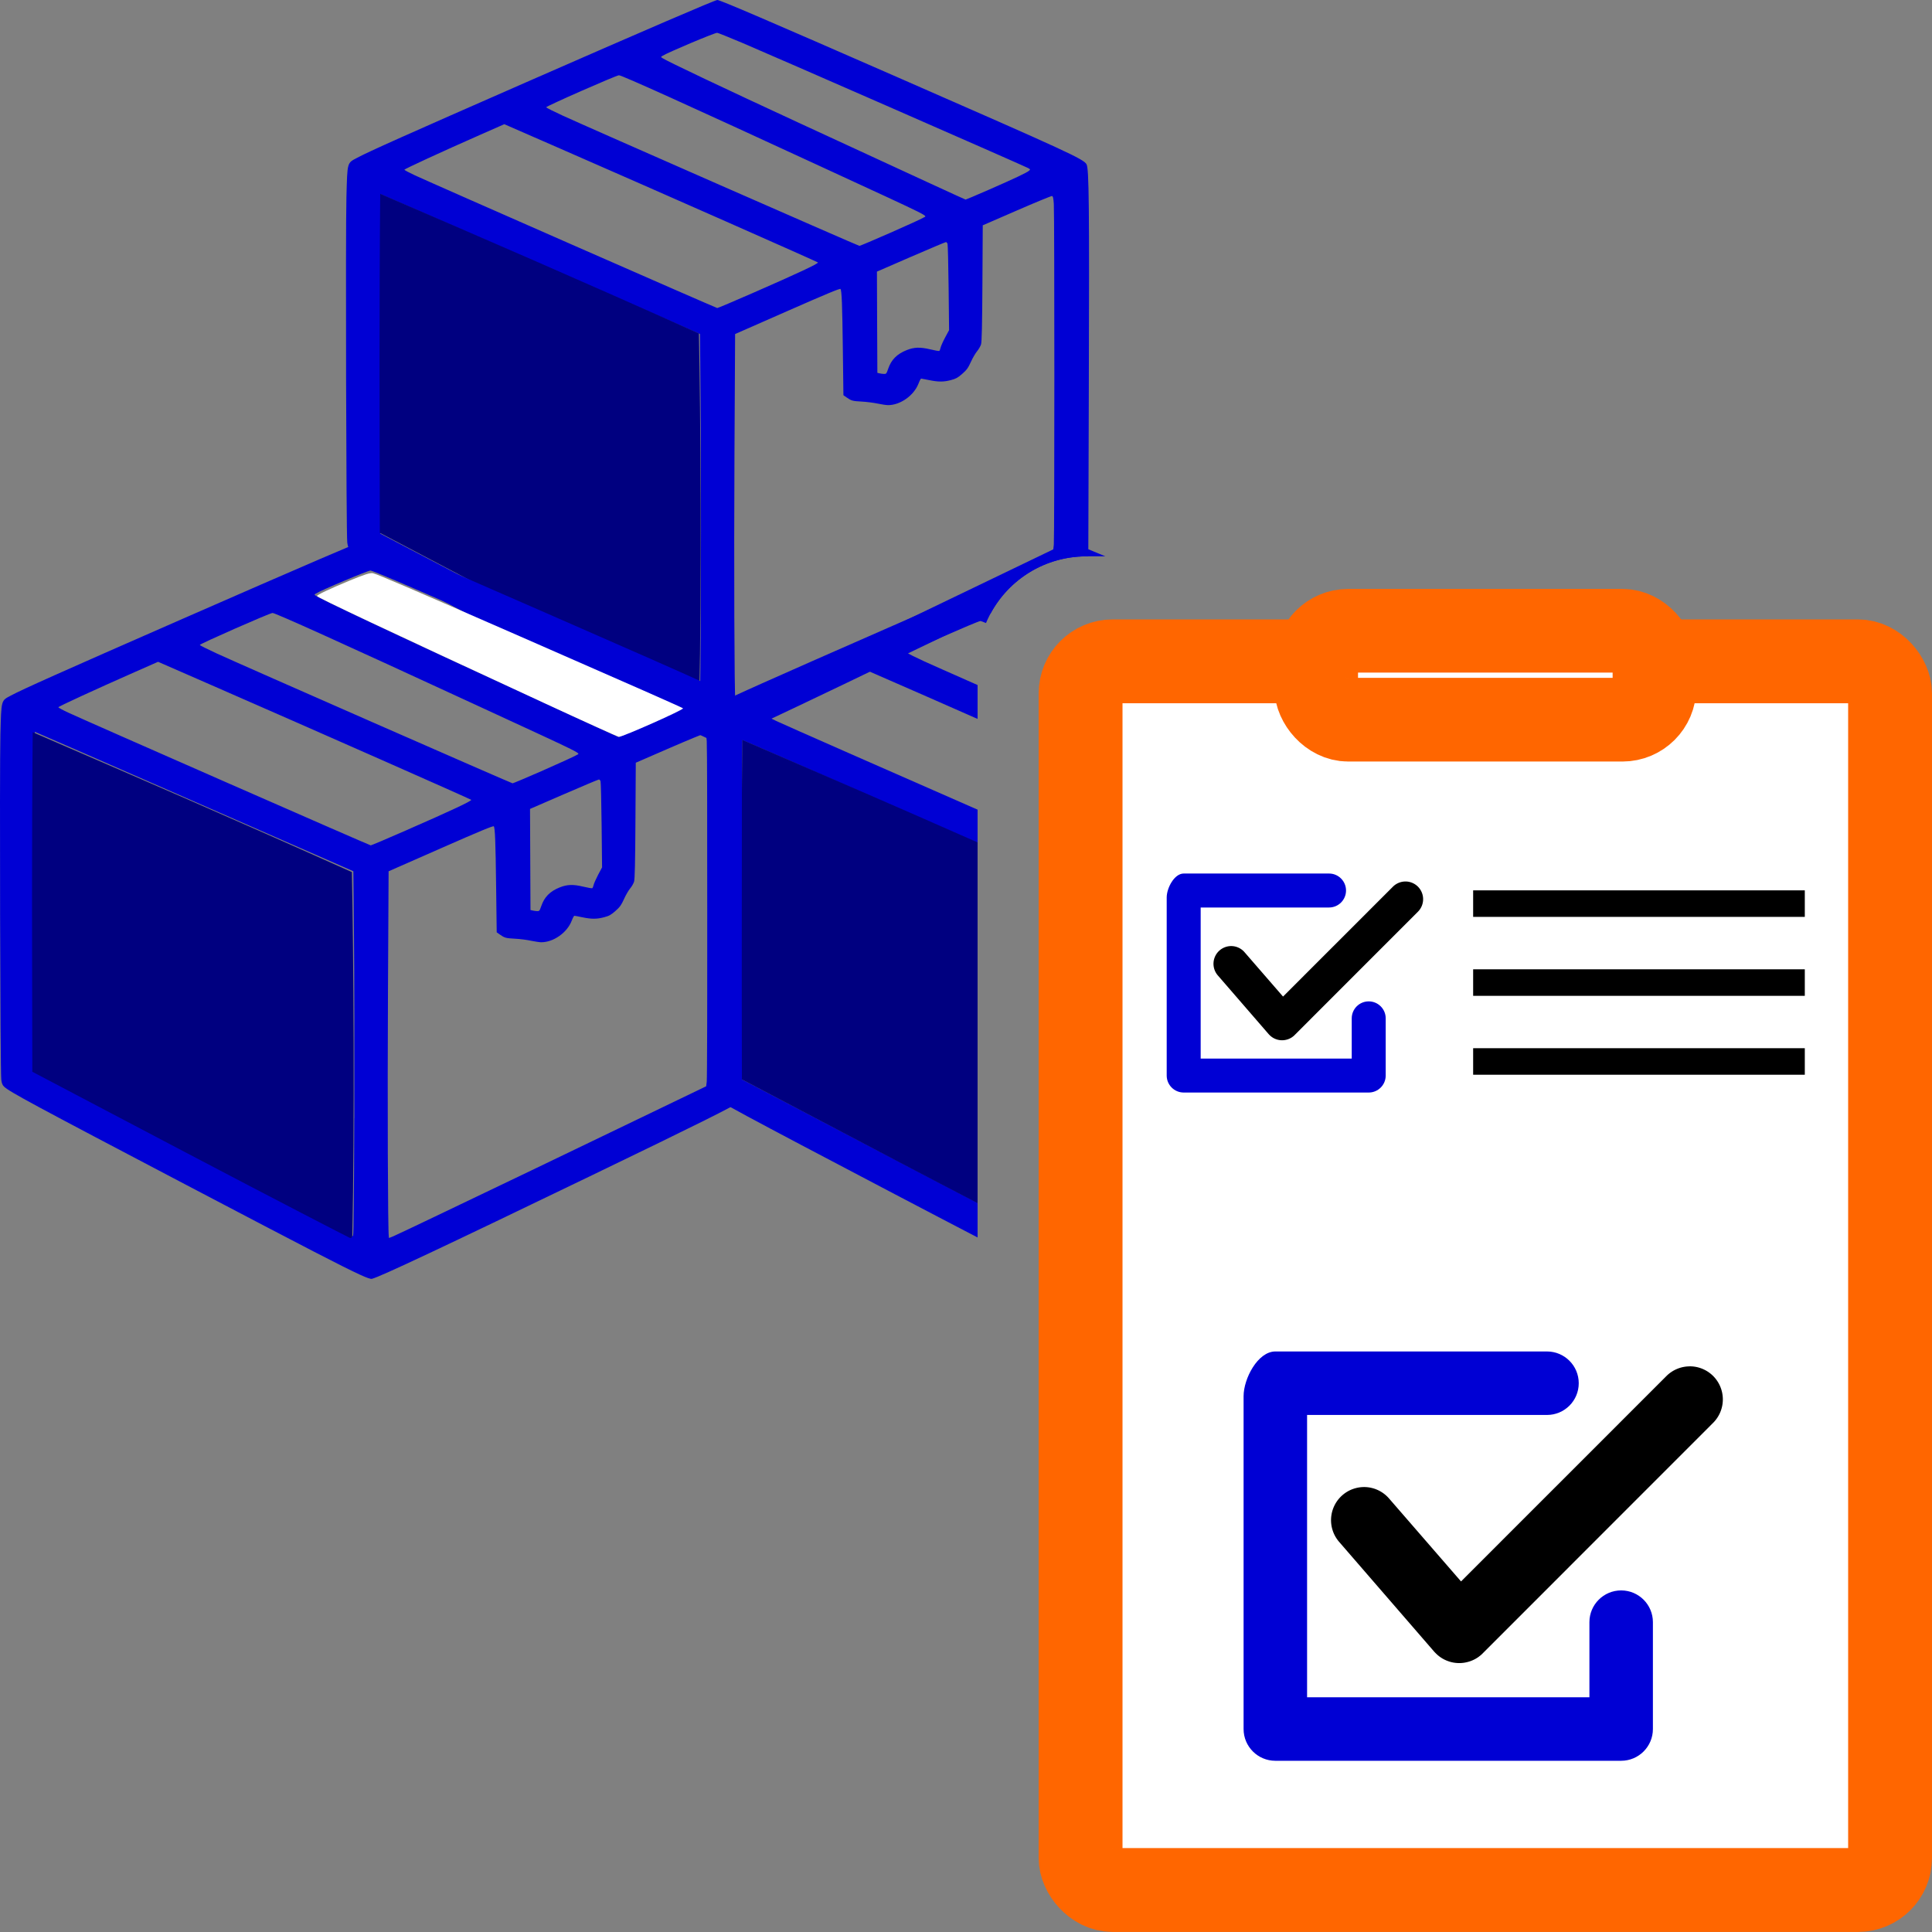 <?xml version="1.0" encoding="UTF-8" standalone="no"?>
<svg
   sodipodi:docname="Icon_Stock Opname_2.svg"
   inkscape:version="1.1 (c68e22c387, 2021-05-23)"
   id="svg8"
   version="1.1"
   viewBox="0 0 33.867 33.867"
   height="33.867mm"
   width="33.867mm"
   xmlns:inkscape="http://www.inkscape.org/namespaces/inkscape"
   xmlns:sodipodi="http://sodipodi.sourceforge.net/DTD/sodipodi-0.dtd"
   xmlns="http://www.w3.org/2000/svg"
   xmlns:svg="http://www.w3.org/2000/svg"
   xmlns:rdf="http://www.w3.org/1999/02/22-rdf-syntax-ns#"
   xmlns:cc="http://creativecommons.org/ns#"
   xmlns:dc="http://purl.org/dc/elements/1.1/">
  <rect x="0" y="0" width="33.867" height="33.867" fill="#808080" stroke="none"/>
  <defs
     id="defs2">
    <linearGradient
       id="linearGradient2783"
       inkscape:swatch="solid">
      <stop
         id="stop2781"
         offset="0"
         style="stop-color:#000000;stop-opacity:1;" />
    </linearGradient>
  </defs>
  <sodipodi:namedview
     inkscape:window-maximized="1"
     inkscape:window-y="492"
     inkscape:window-x="-11"
     inkscape:window-height="987"
     inkscape:window-width="1920"
     inkscape:guide-bbox="true"
     showguides="false"
     showgrid="false"
     inkscape:document-rotation="0"
     inkscape:current-layer="layer1"
     inkscape:document-units="mm"
     inkscape:cy="26.693281"
     inkscape:cx="110.30866"
     inkscape:zoom="2.8284271"
     inkscape:pageshadow="2"
     inkscape:pageopacity="0.0"
     borderopacity="1.0"
     bordercolor="#666666"
     pagecolor="#ffffff"
     id="base"
     units="mm"
     inkscape:pagecheckerboard="false"
     width="33.867mm">
    <sodipodi:guide
       position="0,33.867"
       orientation="0,128"
       id="guide38257" />
    <sodipodi:guide
       position="33.867,33.867"
       orientation="128,0"
       id="guide38259" />
    <sodipodi:guide
       position="33.867,0"
       orientation="0,-128"
       id="guide38261" />
    <sodipodi:guide
       position="0,0"
       orientation="-128,0"
       id="guide38263" />
    <sodipodi:guide
       position="85.612,13.225"
       orientation="0,-1"
       id="guide47007" />
    <sodipodi:guide
       position="84.359,13.922"
       orientation="1,0"
       id="guide47009" />
    <sodipodi:guide
       position="84.359,5.055"
       orientation="0,-1"
       id="guide47161" />
    <sodipodi:guide
       position="92.529,5.055"
       orientation="1,0"
       id="guide47163" />
    <sodipodi:guide
       position="12.992,14.581"
       orientation="1,0"
       id="guide58785" />
    <sodipodi:guide
       position="12.992,14.581"
       orientation="0,-1"
       id="guide58787" />
    <sodipodi:guide
       position="12.992,11.259"
       orientation="0,-1"
       id="guide72057" />
  </sodipodi:namedview>
  <g
     transform="translate(-17.176,-15.39)"
     id="layer1"
     inkscape:groupmode="layer"
     inkscape:label="Layer 1">
    <g
       id="path1278" />
    <g
       id="path1280" />
    <g
       id="path1282" />
    <g
       id="path1284" />
    <g
       id="g21316"
       transform="translate(-45.614,6.315)" />
    <path
       style="fill:#ffffff;fill-opacity:1;stroke:#0000d4;stroke-width:0.12;stroke-linecap:round;stroke-linejoin:round;stroke-miterlimit:4;stroke-dasharray:none;stroke-dashoffset:3.118;stroke-opacity:1;paint-order:markers stroke fill"
       d="m 36.685,35.935 c -0.008,-0.693 -0.007,-2.133 0.003,-3.201 l 0.018,-1.941 0.702,-0.308 c 0.91,-0.399 1.1,-0.477 1.117,-0.46 0.012,0.012 0.043,1.094 0.048,1.693 0.002,0.153 0.002,0.156 0.077,0.202 0.053,0.033 0.134,0.052 0.276,0.066 0.11,0.011 0.257,0.03 0.326,0.043 0.069,0.013 0.157,0.017 0.195,0.009 0.189,-0.041 0.375,-0.191 0.454,-0.368 l 0.039,-0.088 0.177,0.028 c 0.31,0.05 0.532,-0.031 0.656,-0.237 0.03,-0.05 0.095,-0.159 0.144,-0.242 l 0.09,-0.151 0.013,-1.033 c 0.007,-0.568 0.022,-1.042 0.032,-1.052 0.026,-0.026 1.128,-0.497 1.163,-0.497 0.022,0 0.031,0.176 0.042,0.814 0.018,1.045 0.018,3.601 2.1e-5,4.581 l -0.014,0.759 -1.385,0.666 c -2.96,1.424 -4.048,1.943 -4.117,1.965 -0.039,0.012 -0.041,-0.028 -0.055,-1.247 z"
       id="path59365" />
    <path
       style="fill:#ffffff;fill-opacity:1;stroke:#0000d4;stroke-width:0.12;stroke-linecap:round;stroke-linejoin:round;stroke-miterlimit:4;stroke-dasharray:none;stroke-dashoffset:3.118;stroke-opacity:1;paint-order:markers stroke fill"
       d="m 39.18,30.584 v -0.882 l 0.595,-0.256 c 0.328,-0.141 0.602,-0.249 0.611,-0.241 0.008,0.008 0.019,0.351 0.023,0.762 l 0.008,0.747 -0.083,0.181 c -0.07,0.152 -0.09,0.179 -0.126,0.17 -0.231,-0.055 -0.352,-0.061 -0.465,-0.024 -0.187,0.061 -0.293,0.147 -0.361,0.294 -0.055,0.118 -0.066,0.129 -0.13,0.129 l -0.07,2.25e-4 z"
       id="path59367" />
    <g
       id="g81963">
      <g
         id="g81899">
        <g
           id="g81871">
          <path
             id="path78664"
             style="fill:#0000d4;fill-opacity:1;stroke-width:0.054"
             d="M 47.451 0 C 47.273 0.012 42.766 1.951 34.822 5.434 C 26.836 8.935 24.385 10.03 23.615 10.443 C 22.95 10.8 22.981 10.688 22.916 13.021 C 22.853 15.271 22.901 35.366 22.971 35.887 C 23.004 36.139 23.051 36.256 23.158 36.357 C 23.527 36.706 25.001 37.499 35.281 42.896 C 43.519 47.221 45.612 48.304 46.705 48.803 C 47.206 49.031 47.448 49.116 47.537 49.094 C 48.082 48.957 52.244 46.998 62.135 42.223 C 63.469 41.579 64.505 41.076 65.529 40.578 C 66.745 38.326 69.124 36.803 71.873 36.803 L 71.99 36.803 L 72.025 25.443 C 72.062 13.534 72.037 11.172 71.873 10.869 C 71.685 10.523 70.642 10.043 59.441 5.141 C 50.72 1.324 47.61 -0.011 47.451 0 z M 47.441 2.17 C 47.486 2.17 48.224 2.466 49.082 2.828 C 50.86 3.578 67.68 10.942 67.977 11.102 C 68.167 11.204 68.169 11.209 68.062 11.299 C 67.906 11.431 67.112 11.806 65.406 12.553 C 64.585 12.912 63.893 13.204 63.869 13.201 C 63.83 13.197 60.674 11.743 52.906 8.154 C 47.907 5.844 44.159 4.066 43.82 3.844 C 43.707 3.769 43.707 3.77 43.818 3.697 C 44.158 3.477 47.258 2.17 47.441 2.17 z M 40.943 4.979 C 41.135 4.979 45.401 6.907 54.396 11.061 C 62.046 14.592 61.322 14.23 61.066 14.406 C 60.981 14.465 60.014 14.907 58.918 15.389 C 57.822 15.871 56.891 16.264 56.85 16.264 C 56.767 16.262 38.95 8.441 37.232 7.652 C 36.635 7.378 36.139 7.128 36.127 7.098 C 36.102 7.033 40.771 4.979 40.943 4.979 z M 33.359 8.215 L 37.072 9.836 C 43.674 12.72 54.109 17.332 54.109 17.363 C 54.109 17.454 52.783 18.075 49.826 19.369 C 48.557 19.924 47.487 20.378 47.447 20.377 C 47.372 20.376 28.609 12.14 27.432 11.592 C 27.056 11.417 26.75 11.253 26.752 11.227 C 26.755 11.175 29.223 10.038 31.799 8.902 L 33.359 8.215 z M 25.199 12.854 C 25.219 12.854 29.975 14.934 35.768 17.475 L 46.301 22.094 L 46.342 26.414 C 46.365 28.791 46.375 34.201 46.363 38.436 C 46.349 43.421 46.32 46.166 46.283 46.221 C 46.231 46.298 46.198 46.29 45.912 46.146 C 44.978 45.679 39.899 43.03 32.973 39.398 L 25.162 35.303 L 25.162 24.078 C 25.162 17.905 25.18 12.854 25.199 12.854 z M 69.586 12.967 C 69.653 12.978 69.681 13.092 69.709 13.482 C 69.756 14.137 69.756 35.605 69.709 36.021 L 69.674 36.34 L 65.459 38.369 C 59.888 41.053 55.839 42.997 52.447 44.615 C 48.187 46.648 48.674 46.435 48.643 46.301 C 48.577 46.023 48.546 37.372 48.584 30.064 L 48.627 22.096 L 52.088 20.574 C 54.71 19.421 55.563 19.067 55.598 19.117 C 55.682 19.236 55.715 20.105 55.754 23.148 L 55.791 26.143 L 55.998 26.287 C 56.318 26.511 56.394 26.532 57.006 26.564 C 57.321 26.581 57.795 26.642 58.057 26.697 C 58.319 26.753 58.63 26.799 58.748 26.799 C 59.558 26.799 60.46 26.156 60.76 25.369 C 60.828 25.189 60.906 25.043 60.934 25.043 C 60.961 25.043 61.197 25.088 61.459 25.143 C 62.068 25.27 62.428 25.27 62.914 25.139 C 63.244 25.05 63.359 24.986 63.656 24.725 C 63.953 24.464 64.04 24.342 64.223 23.939 C 64.342 23.677 64.527 23.361 64.633 23.234 C 64.739 23.108 64.856 22.903 64.895 22.781 C 64.945 22.619 64.97 21.528 64.986 18.732 L 65.008 14.904 L 67.254 13.928 C 68.489 13.391 69.538 12.959 69.586 12.967 z M 62.572 16.014 C 62.609 16.014 62.657 16.065 62.678 16.127 C 62.7 16.189 62.733 17.5 62.75 19.039 L 62.781 21.838 L 62.52 22.324 C 62.376 22.592 62.24 22.896 62.219 23 C 62.197 23.104 62.158 23.2 62.131 23.215 C 62.104 23.229 61.829 23.181 61.521 23.107 C 60.861 22.95 60.463 22.965 59.971 23.162 C 59.327 23.42 58.956 23.796 58.75 24.4 C 58.643 24.716 58.622 24.741 58.479 24.736 C 58.393 24.733 58.259 24.717 58.18 24.697 L 58.037 24.662 L 58.021 21.314 L 58.008 17.967 L 60.256 16.99 C 61.493 16.454 62.536 16.014 62.572 16.014 z "
             transform="matrix(0.265,0,0,0.265,17.176,15.39)" />
          <path
             style="fill:#000080;fill-opacity:1;stroke:none;stroke-width:0.48;stroke-linecap:round;stroke-linejoin:round;stroke-miterlimit:4;stroke-dasharray:none;stroke-dashoffset:3.118;stroke-opacity:1;paint-order:markers stroke fill"
             d="m 26.547,26.158 -2.713,-1.428 c -0.004,-1.97 -0.012,-3.964 0.007,-5.943 1.936,0.837 3.541,1.531 5.586,2.448 0.03,1.354 0.049,4.487 0.007,6.36 -0.003,0.041 -0.02,0.048 -0.044,0.042 -0.012,-0.003 -1.329,-0.682 -2.843,-1.479 z"
             id="path78666"
             sodipodi:nodetypes="sccccsss" />
          <g
             id="g78638"
             transform="translate(35.336,6.882)">
            <path
               id="path1267-9-05-3"
               style="fill:#0000d4;fill-opacity:1;stroke-width:0.054"
               d="M 71.365 36.104 C 71.187 36.115 66.678 38.055 58.734 41.537 C 50.748 45.038 48.299 46.134 47.529 46.547 C 46.864 46.904 46.895 46.792 46.83 49.125 C 46.767 51.375 46.815 71.469 46.885 71.99 C 46.918 72.243 46.965 72.358 47.072 72.459 C 47.441 72.808 48.913 73.603 59.193 79 C 61.879 80.41 63.108 81.049 64.666 81.861 L 64.666 79.572 C 62.515 78.449 59.977 77.123 56.887 75.502 L 49.076 71.406 L 49.076 60.182 C 49.076 54.008 49.092 48.957 49.111 48.957 C 49.131 48.957 53.889 51.037 59.682 53.578 L 64.666 55.764 L 64.666 53.562 C 59.095 51.122 52.064 48.03 51.346 47.695 C 50.97 47.52 50.664 47.357 50.666 47.33 C 50.669 47.279 53.135 46.142 55.711 45.006 L 57.273 44.318 L 60.984 45.939 C 62.09 46.422 63.413 47.009 64.666 47.559 L 64.666 45.318 C 62.947 44.559 61.547 43.94 61.146 43.756 C 60.549 43.482 60.051 43.232 60.039 43.201 C 60.014 43.136 64.685 41.082 64.857 41.082 C 64.885 41.082 65.023 41.135 65.223 41.217 C 66.31 38.619 68.872 36.803 71.873 36.803 L 73.115 36.803 C 72.084 36.368 71.425 36.1 71.365 36.104 z "
               transform="matrix(0.265,0,0,0.265,-18.16,8.507)" />
            <path
               id="path72673"
               style="opacity:1;fill:#000080;fill-opacity:1;stroke:none;stroke-width:1.815;stroke-linecap:round;stroke-linejoin:round;stroke-miterlimit:4;stroke-dasharray:none;stroke-dashoffset:3.118;stroke-opacity:1;paint-order:markers stroke fill"
               d="M 49.102 48.945 C 49.028 56.425 49.063 63.962 49.076 71.406 L 59.332 76.803 C 61.367 77.873 63.008 78.728 64.666 79.592 L 64.666 55.727 C 59.364 53.382 54.584 51.316 49.102 48.945 z "
               transform="matrix(0.265,0,0,0.265,-18.16,8.507)" />
          </g>
          <g
             id="g79350"
             transform="translate(1.587)">
            <g
               id="g78662"
               transform="translate(21.366,6.758)">
              <path
                 sodipodi:nodetypes="ssscscssssccsssscsccscscsscssssscssssccssccccccccssscssscccsssssccssscccscccssscscssssssssssssscssscscss"
                 id="path78658"
                 d="m 0.524,30.972 c -0.289,-0.132 -0.843,-0.418 -3.023,-1.562 -2.72,-1.428 -3.11,-1.638 -3.207,-1.73 -0.028,-0.027 -0.041,-0.057 -0.049,-0.124 -0.018,-0.138 -0.031,-5.454 -0.015,-6.05 0.017,-0.617 0.009,-0.588 0.185,-0.682 0.204,-0.109 0.852,-0.399 2.965,-1.325 2.102,-0.921 3.294,-1.434 3.342,-1.438 0.042,-0.003 0.865,0.35 3.172,1.36 2.964,1.297 3.24,1.424 3.289,1.516 0.043,0.08 0.05,0.705 0.04,3.856 L 7.214,27.917 7.18,27.948 c -0.066,0.062 -0.74,0.398 -2.574,1.283 -2.617,1.263 -3.718,1.782 -3.863,1.818 -0.024,0.006 -0.087,-0.016 -0.22,-0.077 z M 2.044,29.864 c 0.897,-0.428 1.968,-0.942 3.443,-1.653 l 1.115,-0.537 0.01,-0.084 c 0.013,-0.11 0.013,-5.79 -1.25e-5,-5.964 -0.007,-0.103 -0.015,-0.133 -0.033,-0.136 -0.013,-0.002 -0.29,0.112 -0.617,0.254 l -0.594,0.258 -0.006,1.013 c -0.004,0.74 -0.011,1.029 -0.024,1.072 -0.01,0.032 -0.041,0.086 -0.069,0.119 -0.028,0.033 -0.077,0.117 -0.108,0.187 -0.048,0.106 -0.072,0.139 -0.15,0.208 -0.079,0.069 -0.109,0.086 -0.196,0.109 -0.129,0.035 -0.224,0.035 -0.385,0.001 -0.069,-0.015 -0.132,-0.026 -0.139,-0.026 -0.007,0 -0.028,0.039 -0.046,0.086 -0.079,0.208 -0.318,0.378 -0.533,0.378 -0.031,0 -0.114,-0.012 -0.183,-0.027 -0.069,-0.015 -0.194,-0.031 -0.278,-0.035 -0.162,-0.009 -0.182,-0.014 -0.267,-0.074 l -0.054,-0.038 -0.01,-0.792 c -0.01,-0.805 -0.019,-1.035 -0.041,-1.066 -0.009,-0.013 -0.235,0.08 -0.928,0.385 l -0.916,0.403 -0.011,2.109 c -0.01,1.933 -0.002,4.222 0.015,4.295 0.008,0.035 -0.121,0.092 1.007,-0.446 z M 0.434,28.229 c 0.003,-1.12 5.8293e-4,-2.552 -0.006,-3.18 L 0.417,23.905 -2.37,22.683 c -1.533,-0.672 -2.791,-1.222 -2.796,-1.222 -0.005,0 -0.01,1.336 -0.01,2.97 v 2.97 l 2.066,1.084 c 1.833,0.961 3.176,1.662 3.424,1.786 0.076,0.038 0.085,0.04 0.098,0.019 0.01,-0.015 0.017,-0.74 0.021,-2.06 z M 3.711,24.516 c 0.054,-0.16 0.153,-0.26 0.323,-0.328 0.13,-0.052 0.236,-0.056 0.41,-0.014 0.081,0.019 0.154,0.032 0.161,0.028 0.007,-0.004 0.018,-0.029 0.024,-0.057 0.006,-0.027 0.042,-0.108 0.079,-0.179 l 0.069,-0.129 -0.008,-0.741 c -0.004,-0.407 -0.013,-0.754 -0.019,-0.77 -0.006,-0.016 -0.019,-0.03 -0.028,-0.03 -0.01,0 -0.285,0.116 -0.613,0.258 l -0.595,0.258 0.004,0.886 0.004,0.886 0.038,0.009 c 0.021,0.005 0.056,0.01 0.079,0.011 0.038,0.001 0.043,-0.005 0.072,-0.089 z M 1.35,23.184 c 0.782,-0.342 1.133,-0.507 1.134,-0.531 3.13e-5,-0.008 -2.761,-1.228 -4.508,-1.991 l -0.982,-0.429 -0.413,0.182 c -0.682,0.301 -1.334,0.601 -1.335,0.615 -5.766e-4,0.007 0.08,0.051 0.18,0.097 0.311,0.145 5.276,2.324 5.296,2.324 0.01,1.74e-4 0.294,-0.12 0.629,-0.267 z m 2.406,-1.053 c 0.29,-0.127 0.546,-0.245 0.568,-0.26 0.068,-0.047 0.259,0.05 -1.765,-0.885 -2.38,-1.099 -3.509,-1.609 -3.559,-1.609 -0.046,0 -1.281,0.544 -1.275,0.561 0.003,0.008 0.135,0.074 0.293,0.147 0.455,0.209 5.169,2.278 5.19,2.278 0.011,2.03e-4 0.257,-0.104 0.547,-0.231 z m 1.716,-0.751 c 0.451,-0.198 0.662,-0.297 0.703,-0.332 0.028,-0.024 0.028,-0.025 -0.023,-0.052 -0.079,-0.042 -4.528,-1.991 -4.999,-2.189 -0.227,-0.096 -0.422,-0.174 -0.434,-0.174 -0.048,0 -0.869,0.345 -0.959,0.404 -0.03,0.019 -0.029,0.019 5.8292e-4,0.039 0.09,0.059 1.081,0.529 2.404,1.141 2.055,0.95 2.89,1.334 2.901,1.335 0.006,6.59e-4 0.189,-0.077 0.406,-0.172 z"
                 style="fill:#0000d4;fill-opacity:1;stroke-width:0.014" />
              <path
                 style="opacity:1;fill:#000080;fill-opacity:1;stroke:none;stroke-width:1.815;stroke-linecap:round;stroke-linejoin:round;stroke-miterlimit:4;stroke-dasharray:none;stroke-dashoffset:3.118;stroke-opacity:1;paint-order:markers stroke fill"
                 d="m -74.222,50.791 -10.255,-5.397 c -0.013,-7.444 -0.047,-14.982 0.026,-22.461 7.319,3.165 13.383,5.787 21.111,9.252 0.113,5.117 0.185,16.96 0.029,24.038 -0.013,0.155 -0.076,0.18 -0.165,0.159 -0.044,-0.01 -5.023,-2.579 -10.745,-5.591 z"
                 id="path78660"
                 transform="matrix(0.265,0,0,0.265,17.176,15.39)"
                 sodipodi:nodetypes="sccccsss" />
            </g>
            <path
               style="opacity:1;fill:#ffffff;fill-opacity:1;stroke:none;stroke-width:0.491;stroke-linecap:round;stroke-linejoin:round;stroke-miterlimit:4;stroke-dasharray:none;stroke-dashoffset:3.118;stroke-opacity:1;paint-order:markers stroke fill"
               d="M 29.964,46.483 C 19.583,41.682 14.982,39.515 14.982,39.427 c 0,-0.079 0.794,-0.455 2.162,-1.023 0.969,-0.403 1.366,-0.528 1.539,-0.485 0.334,0.083 2.234,0.898 9.778,4.198 7.306,3.196 10.676,4.683 10.732,4.738 0.083,0.081 -4.007,1.899 -4.241,1.885 -0.069,-0.004 -2.314,-1.019 -4.987,-2.256 z"
               id="path79227"
               transform="matrix(0.265,0,0,0.265,17.176,15.39)" />
          </g>
        </g>
        <g
           id="g67920"
           transform="translate(0.35,0.35)">
          <rect
             style="opacity:1;fill:#ffffff;fill-opacity:1;stroke:#ff6600;stroke-width:1.47;stroke-linecap:round;stroke-linejoin:round;stroke-miterlimit:4;stroke-dasharray:none;stroke-dashoffset:3.118;stroke-opacity:1;paint-order:markers stroke fill"
             id="rect38382"
             width="14.19"
             height="21.538"
             x="35.768"
             y="26.633"
             ry="0.562"
             rx="0.562" />
          <rect
             style="opacity:1;fill:#ffffff;fill-opacity:1;stroke:#ff6600;stroke-width:1.467;stroke-linecap:round;stroke-linejoin:round;stroke-miterlimit:4;stroke-dasharray:none;stroke-dashoffset:3.118;stroke-opacity:1;paint-order:markers stroke fill"
             id="rect42196"
             width="5.93"
             height="1.559"
             x="39.898"
             y="26.097"
             ry="0.562"
             rx="0.562" />
          <g
             id="g49463-9"
             transform="matrix(0.742,0,0,0.742,-36.157,12.552)">
            <path
               id="path42580-9"
               style="color:#000000;fill:#000000;stroke-width:1;stroke-linecap:round;-inkscape-stroke:none"
               d="m 111.326,35.633 a 0.783,0.783 0 0 0 -0.552,0.229 l -4.852,4.852 -1.699,-1.958 a 0.783,0.783 0 0 0 -0.535,-0.27 0.783,0.783 0 0 0 -0.568,0.19 0.783,0.783 0 0 0 -0.078,1.103 l 2.246,2.594 a 0.783,0.783 0 0 0 0.035,0.036 0.783,0.783 0 0 0 0.004,0.005 0.783,0.783 0 0 0 0.004,0.003 0.783,0.783 0 0 0 0.09,0.077 0.783,0.783 0 0 0 0.104,0.064 0.783,0.783 0 0 0 0.107,0.044 0.783,0.783 0 0 0 0.014,0.005 0.783,0.783 0 0 0 0.109,0.026 0.783,0.783 0 0 0 0.003,5.3e-4 0.783,0.783 0 0 0 10e-4,0 0.783,0.783 0 0 0 0.237,5.29e-4 0.783,0.783 0 0 0 0.017,-0.003 0.783,0.783 0 0 0 0.1,-0.024 0.783,0.783 0 0 0 0.016,-0.005 0.783,0.783 0 0 0 0.207,-0.105 0.783,0.783 0 0 0 0.015,-0.012 0.783,0.783 0 0 0 0.042,-0.033 0.783,0.783 0 0 0 0.057,-0.055 l 5.429,-5.431 a 0.783,0.783 0 0 0 0,-1.105 0.783,0.783 0 0 0 -0.553,-0.229 z" />
            <path
               style="color:#000000;fill:#0000d4;fill-opacity:1;stroke-linecap:round;stroke-linejoin:round;-inkscape-stroke:none"
               d="m 101.535,35.281 c -0.414,4.1e-5 -0.75,0.641 -0.75,1.056 v 7.864 c 4e-5,0.414 0.336,0.75 0.75,0.75 h 8.17 c 0.414,-4.1e-5 0.75,-0.336 0.75,-0.75 v -2.525 c 0,-0.414 -0.336,-0.75 -0.75,-0.75 -0.414,0 -0.75,0.336 -0.75,0.75 v 1.775 h -6.67 V 36.781 h 5.668 c 0.414,0 0.75,-0.336 0.75,-0.75 0,-0.414 -0.336,-0.75 -0.75,-0.75 z"
               id="path47198-7"
               sodipodi:nodetypes="ccccccssscccsssc" />
          </g>
          <g
             id="g49623"
             transform="translate(0.16)">
            <g
               id="g49613">
              <g
                 id="g42545"
                 transform="matrix(0.825,0,0,1,8.884,0)">
                <path
                   style="fill:none;stroke:#000000;stroke-width:0.465;stroke-linecap:butt;stroke-linejoin:miter;stroke-miterlimit:4;stroke-dasharray:none;stroke-opacity:1"
                   d="m 40.734,30.88 h 7.047"
                   id="path42456" />
                <path
                   style="fill:none;stroke:#000000;stroke-width:0.465;stroke-linecap:butt;stroke-linejoin:miter;stroke-miterlimit:4;stroke-dasharray:none;stroke-opacity:1"
                   d="m 40.734,32.264 h 7.047"
                   id="path42538" />
                <path
                   style="fill:none;stroke:#000000;stroke-width:0.465;stroke-linecap:butt;stroke-linejoin:miter;stroke-miterlimit:4;stroke-dasharray:none;stroke-opacity:1"
                   d="m 40.734,33.647 h 7.047"
                   id="path42540" />
              </g>
            </g>
            <g
               id="g49463-9-2"
               transform="matrix(0.397,0,0,0.397,-2.894,16.346)">
              <path
                 id="path42580-9-4"
                 style="color:#000000;fill:#000000;stroke-width:1;stroke-linecap:round;-inkscape-stroke:none"
                 d="m 111.326,35.633 a 0.783,0.783 0 0 0 -0.552,0.229 l -4.852,4.852 -1.699,-1.958 a 0.783,0.783 0 0 0 -0.535,-0.27 0.783,0.783 0 0 0 -0.568,0.19 0.783,0.783 0 0 0 -0.078,1.103 l 2.246,2.594 a 0.783,0.783 0 0 0 0.035,0.036 0.783,0.783 0 0 0 0.004,0.005 0.783,0.783 0 0 0 0.004,0.003 0.783,0.783 0 0 0 0.09,0.077 0.783,0.783 0 0 0 0.104,0.064 0.783,0.783 0 0 0 0.107,0.044 0.783,0.783 0 0 0 0.014,0.005 0.783,0.783 0 0 0 0.109,0.026 0.783,0.783 0 0 0 0.003,5.3e-4 0.783,0.783 0 0 0 10e-4,0 0.783,0.783 0 0 0 0.237,5.29e-4 0.783,0.783 0 0 0 0.017,-0.003 0.783,0.783 0 0 0 0.1,-0.024 0.783,0.783 0 0 0 0.016,-0.005 0.783,0.783 0 0 0 0.207,-0.105 0.783,0.783 0 0 0 0.015,-0.012 0.783,0.783 0 0 0 0.042,-0.033 0.783,0.783 0 0 0 0.057,-0.055 l 5.429,-5.431 a 0.783,0.783 0 0 0 0,-1.105 0.783,0.783 0 0 0 -0.553,-0.229 z" />
              <path
                 style="color:#000000;fill:#0000d4;fill-opacity:1;stroke-linecap:round;stroke-linejoin:round;-inkscape-stroke:none"
                 d="m 101.535,35.281 c -0.414,4.1e-5 -0.75,0.641 -0.75,1.056 v 7.864 c 4e-5,0.414 0.336,0.75 0.75,0.75 h 8.17 c 0.414,-4.1e-5 0.75,-0.336 0.75,-0.75 v -2.525 c 0,-0.414 -0.336,-0.75 -0.75,-0.75 -0.414,0 -0.75,0.336 -0.75,0.75 v 1.775 h -6.67 V 36.781 h 5.668 c 0.414,0 0.75,-0.336 0.75,-0.75 0,-0.414 -0.336,-0.75 -0.75,-0.75 z"
                 id="path47198-7-7"
                 sodipodi:nodetypes="ccccccssscccsssc" />
            </g>
          </g>
        </g>
      </g>
    </g>
  </g>
</svg>
